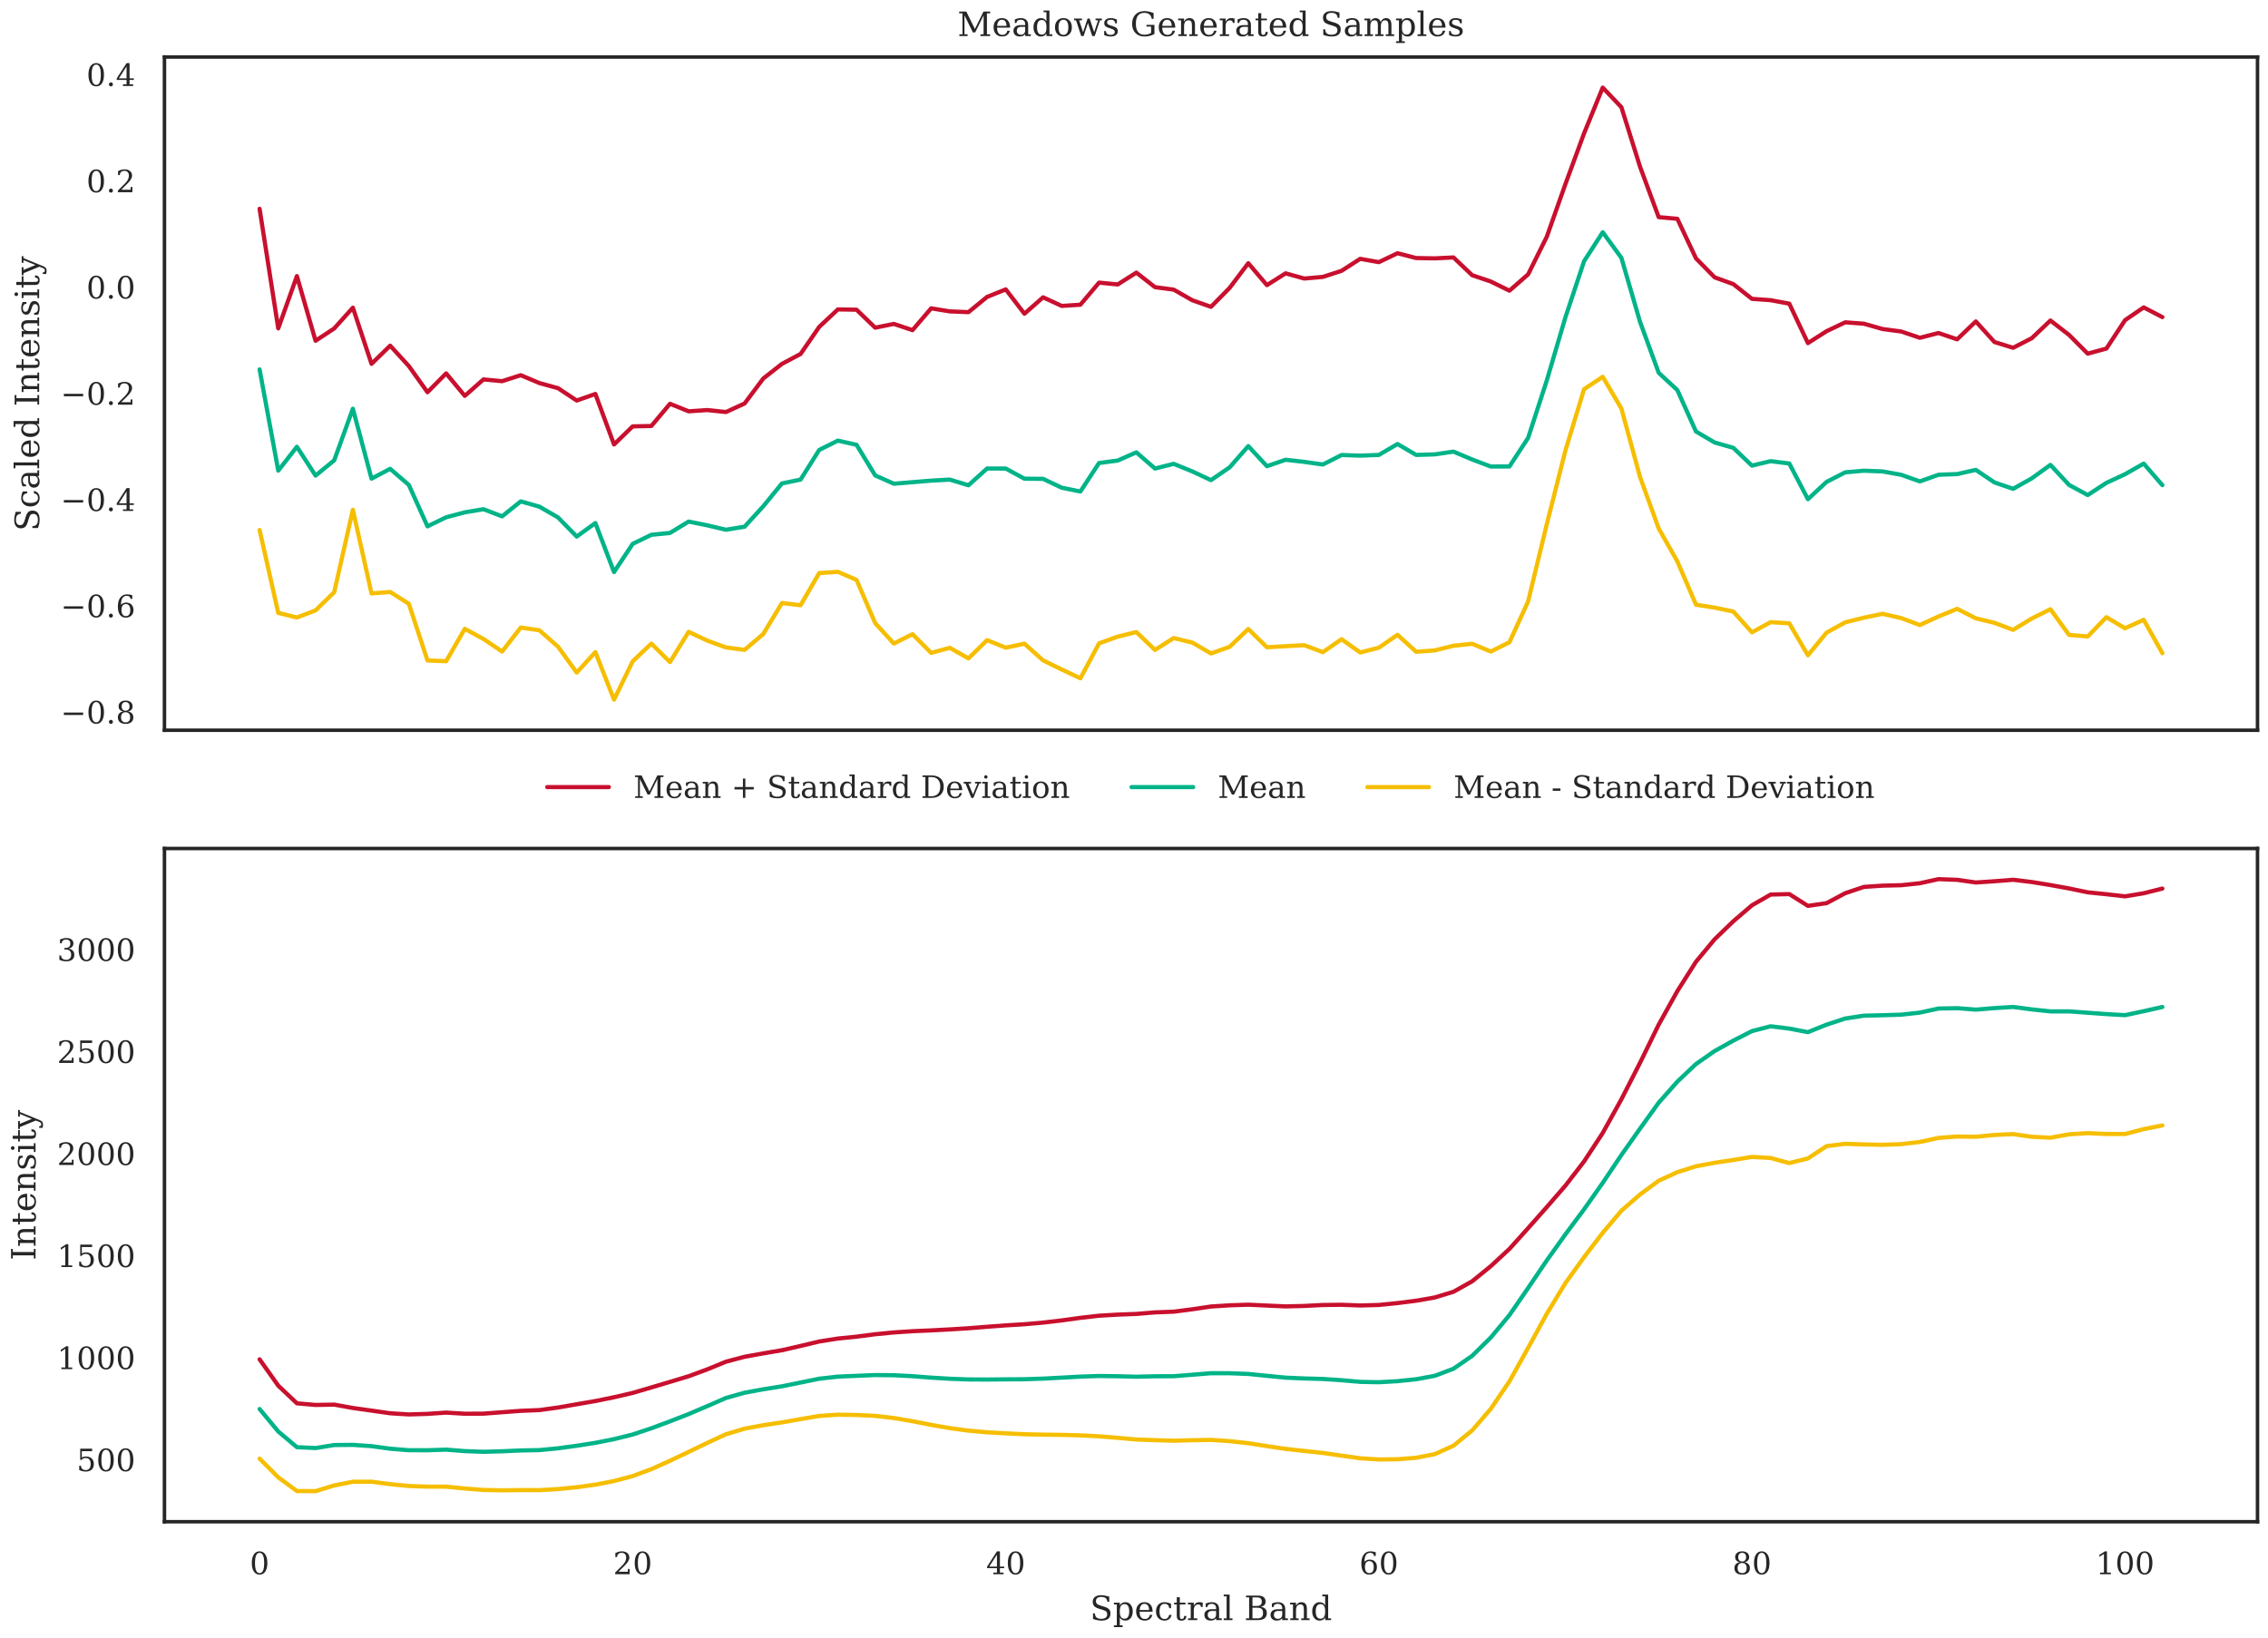 <?xml version="1.0" encoding="utf-8" standalone="no"?>
<!DOCTYPE svg PUBLIC "-//W3C//DTD SVG 1.1//EN"
  "http://www.w3.org/Graphics/SVG/1.1/DTD/svg11.dtd">
<!-- Created with matplotlib (https://matplotlib.org/) -->
<svg height="468pt" version="1.1" viewBox="0 0 648 468" width="648pt" xmlns="http://www.w3.org/2000/svg" xmlns:xlink="http://www.w3.org/1999/xlink">
 <defs>
  <style type="text/css">
*{stroke-linecap:butt;stroke-linejoin:round;}
  </style>
 </defs>
 <g id="figure_1">
  <g id="patch_1">
   <path d="M 0 468 
L 648 468 
L 648 0 
L 0 0 
z
" style="fill:#ffffff;"/>
  </g>
  <g id="axes_1">
   <g id="patch_2">
    <path d="M 46.987 208.692 
L 645 208.692 
L 645 16.295 
L 46.987 16.295 
z
" style="fill:#ffffff;"/>
   </g>
   <g id="matplotlib.axis_1"/>
   <g id="matplotlib.axis_2">
    <g id="ytick_1">
     <g id="text_1">
      <!-- −0.8 -->
      <defs>
       <path d="M 10.594 35.297 
L 73.188 35.297 
L 73.188 27.391 
L 10.594 27.391 
z
" id="DejaVuSerif-8722"/>
       <path d="M 31.781 3.422 
Q 39.266 3.422 42.969 11.625 
Q 46.688 19.828 46.688 36.375 
Q 46.688 52.984 42.969 61.188 
Q 39.266 69.391 31.781 69.391 
Q 24.312 69.391 20.594 61.188 
Q 16.891 52.984 16.891 36.375 
Q 16.891 19.828 20.594 11.625 
Q 24.312 3.422 31.781 3.422 
z
M 31.781 -1.422 
Q 19.922 -1.422 13.25 8.531 
Q 6.594 18.5 6.594 36.375 
Q 6.594 54.297 13.25 64.25 
Q 19.922 74.219 31.781 74.219 
Q 43.703 74.219 50.344 64.25 
Q 56.984 54.297 56.984 36.375 
Q 56.984 18.5 50.344 8.531 
Q 43.703 -1.422 31.781 -1.422 
z
" id="DejaVuSerif-48"/>
       <path d="M 9.422 5.078 
Q 9.422 7.812 11.281 9.719 
Q 13.141 11.625 15.922 11.625 
Q 18.609 11.625 20.5 9.719 
Q 22.406 7.812 22.406 5.078 
Q 22.406 2.391 20.5 0.484 
Q 18.609 -1.422 15.922 -1.422 
Q 13.141 -1.422 11.281 0.453 
Q 9.422 2.344 9.422 5.078 
z
" id="DejaVuSerif-46"/>
       <path d="M 46.578 19.922 
Q 46.578 27.734 42.688 32.047 
Q 38.812 36.375 31.781 36.375 
Q 24.75 36.375 20.875 32.047 
Q 17 27.734 17 19.922 
Q 17 12.062 20.875 7.734 
Q 24.75 3.422 31.781 3.422 
Q 38.812 3.422 42.688 7.734 
Q 46.578 12.062 46.578 19.922 
z
M 44.578 55.328 
Q 44.578 61.969 41.203 65.672 
Q 37.844 69.391 31.781 69.391 
Q 25.781 69.391 22.391 65.672 
Q 19 61.969 19 55.328 
Q 19 48.641 22.391 44.922 
Q 25.781 41.219 31.781 41.219 
Q 37.844 41.219 41.203 44.922 
Q 44.578 48.641 44.578 55.328 
z
M 39.312 38.812 
Q 47.609 37.703 52.25 32.688 
Q 56.891 27.688 56.891 19.922 
Q 56.891 9.672 50.391 4.125 
Q 43.891 -1.422 31.781 -1.422 
Q 19.734 -1.422 13.203 4.125 
Q 6.688 9.672 6.688 19.922 
Q 6.688 27.688 11.328 32.688 
Q 15.969 37.703 24.312 38.812 
Q 16.938 40.141 13 44.406 
Q 9.078 48.688 9.078 55.328 
Q 9.078 64.109 15.125 69.156 
Q 21.188 74.219 31.781 74.219 
Q 42.391 74.219 48.438 69.156 
Q 54.5 64.109 54.5 55.328 
Q 54.5 48.688 50.562 44.406 
Q 46.625 40.141 39.312 38.812 
z
" id="DejaVuSerif-56"/>
      </defs>
      <g style="fill:#262626;" transform="translate(17.318 206.746)scale(0.088 -0.088)">
       <use xlink:href="#DejaVuSerif-8722"/>
       <use x="83.789" xlink:href="#DejaVuSerif-48"/>
       <use x="147.412" xlink:href="#DejaVuSerif-46"/>
       <use x="179.199" xlink:href="#DejaVuSerif-56"/>
      </g>
     </g>
    </g>
    <g id="ytick_2">
     <g id="text_2">
      <!-- −0.6 -->
      <defs>
       <path d="M 32.719 3.422 
Q 39.594 3.422 43.297 8.469 
Q 47.016 13.531 47.016 23 
Q 47.016 32.469 43.297 37.516 
Q 39.594 42.578 32.719 42.578 
Q 25.734 42.578 22.062 37.688 
Q 18.406 32.812 18.406 23.578 
Q 18.406 13.875 22.109 8.641 
Q 25.828 3.422 32.719 3.422 
z
M 16.797 40.141 
Q 20.125 43.797 24.312 45.594 
Q 28.516 47.406 33.797 47.406 
Q 44.672 47.406 51 40.859 
Q 57.328 34.328 57.328 23 
Q 57.328 11.922 50.516 5.25 
Q 43.703 -1.422 32.328 -1.422 
Q 19.969 -1.422 13.328 7.781 
Q 6.688 17 6.688 34.078 
Q 6.688 53.219 14.547 63.719 
Q 22.406 74.219 36.719 74.219 
Q 40.578 74.219 44.828 73.484 
Q 49.078 72.75 53.516 71.297 
L 53.516 59.281 
L 48 59.281 
Q 47.406 64.203 44.234 66.797 
Q 41.062 69.391 35.688 69.391 
Q 26.219 69.391 21.578 62.203 
Q 16.938 55.031 16.797 40.141 
z
" id="DejaVuSerif-54"/>
      </defs>
      <g style="fill:#262626;" transform="translate(17.318 176.382)scale(0.088 -0.088)">
       <use xlink:href="#DejaVuSerif-8722"/>
       <use x="83.789" xlink:href="#DejaVuSerif-48"/>
       <use x="147.412" xlink:href="#DejaVuSerif-46"/>
       <use x="179.199" xlink:href="#DejaVuSerif-54"/>
      </g>
     </g>
    </g>
    <g id="ytick_3">
     <g id="text_3">
      <!-- −0.4 -->
      <defs>
       <path d="M 34.906 24.703 
L 34.906 63.484 
L 10.016 24.703 
z
M 56.391 0 
L 23.188 0 
L 23.188 5.172 
L 34.906 5.172 
L 34.906 19.484 
L 3.078 19.484 
L 3.078 24.812 
L 35.016 74.219 
L 44.672 74.219 
L 44.672 24.703 
L 58.594 24.703 
L 58.594 19.484 
L 44.672 19.484 
L 44.672 5.172 
L 56.391 5.172 
z
" id="DejaVuSerif-52"/>
      </defs>
      <g style="fill:#262626;" transform="translate(17.318 146.019)scale(0.088 -0.088)">
       <use xlink:href="#DejaVuSerif-8722"/>
       <use x="83.789" xlink:href="#DejaVuSerif-48"/>
       <use x="147.412" xlink:href="#DejaVuSerif-46"/>
       <use x="179.199" xlink:href="#DejaVuSerif-52"/>
      </g>
     </g>
    </g>
    <g id="ytick_4">
     <g id="text_4">
      <!-- −0.2 -->
      <defs>
       <path d="M 12.797 55.516 
L 7.328 55.516 
L 7.328 68.5 
Q 12.547 71.297 17.844 72.75 
Q 23.141 74.219 28.219 74.219 
Q 39.594 74.219 46.188 68.703 
Q 52.781 63.188 52.781 53.719 
Q 52.781 43.016 37.844 28.125 
Q 36.672 27 36.078 26.422 
L 17.672 8.016 
L 48.094 8.016 
L 48.094 17 
L 53.812 17 
L 53.812 0 
L 6.781 0 
L 6.781 5.328 
L 28.906 27.391 
Q 36.234 34.719 39.359 40.844 
Q 42.484 46.969 42.484 53.719 
Q 42.484 61.078 38.641 65.234 
Q 34.812 69.391 28.078 69.391 
Q 21.094 69.391 17.281 65.922 
Q 13.484 62.453 12.797 55.516 
z
" id="DejaVuSerif-50"/>
      </defs>
      <g style="fill:#262626;" transform="translate(17.318 115.655)scale(0.088 -0.088)">
       <use xlink:href="#DejaVuSerif-8722"/>
       <use x="83.789" xlink:href="#DejaVuSerif-48"/>
       <use x="147.412" xlink:href="#DejaVuSerif-46"/>
       <use x="179.199" xlink:href="#DejaVuSerif-50"/>
      </g>
     </g>
    </g>
    <g id="ytick_5">
     <g id="text_5">
      <!-- 0.0 -->
      <g style="fill:#262626;" transform="translate(24.692 85.292)scale(0.088 -0.088)">
       <use xlink:href="#DejaVuSerif-48"/>
       <use x="63.623" xlink:href="#DejaVuSerif-46"/>
       <use x="95.41" xlink:href="#DejaVuSerif-48"/>
      </g>
     </g>
    </g>
    <g id="ytick_6">
     <g id="text_6">
      <!-- 0.2 -->
      <g style="fill:#262626;" transform="translate(24.692 54.928)scale(0.088 -0.088)">
       <use xlink:href="#DejaVuSerif-48"/>
       <use x="63.623" xlink:href="#DejaVuSerif-46"/>
       <use x="95.41" xlink:href="#DejaVuSerif-50"/>
      </g>
     </g>
    </g>
    <g id="ytick_7">
     <g id="text_7">
      <!-- 0.4 -->
      <g style="fill:#262626;" transform="translate(24.692 24.565)scale(0.088 -0.088)">
       <use xlink:href="#DejaVuSerif-48"/>
       <use x="63.623" xlink:href="#DejaVuSerif-46"/>
       <use x="95.41" xlink:href="#DejaVuSerif-52"/>
      </g>
     </g>
    </g>
    <g id="text_8">
     <!-- Scaled Intensity -->
     <defs>
      <path d="M 9.281 3.516 
L 9.281 20.125 
L 14.891 20.062 
Q 15.141 11.766 19.703 7.781 
Q 24.266 3.812 33.594 3.812 
Q 42.281 3.812 46.844 7.25 
Q 51.422 10.688 51.422 17.281 
Q 51.422 22.562 48.656 25.391 
Q 45.906 28.219 37.016 30.906 
L 27.391 33.797 
Q 16.938 36.969 12.672 41.703 
Q 8.406 46.438 8.406 54.688 
Q 8.406 63.969 14.984 69.094 
Q 21.578 74.219 33.5 74.219 
Q 38.578 74.219 44.625 73.109 
Q 50.688 72.016 57.516 69.922 
L 57.516 54.391 
L 52 54.391 
Q 51.172 62.109 46.844 65.547 
Q 42.531 69 33.688 69 
Q 25.984 69 21.953 65.844 
Q 17.922 62.703 17.922 56.688 
Q 17.922 51.469 20.938 48.484 
Q 23.969 45.516 33.797 42.578 
L 42.828 39.891 
Q 52.734 36.922 56.953 32.297 
Q 61.188 27.688 61.188 19.922 
Q 61.188 9.328 54.391 3.953 
Q 47.609 -1.422 34.188 -1.422 
Q 28.172 -1.422 21.938 -0.188 
Q 15.719 1.031 9.281 3.516 
z
" id="DejaVuSerif-83"/>
      <path d="M 51.422 15.578 
Q 49.516 7.281 44.094 2.922 
Q 38.672 -1.422 30.078 -1.422 
Q 18.75 -1.422 11.859 6.078 
Q 4.984 13.578 4.984 25.984 
Q 4.984 38.422 11.859 45.875 
Q 18.75 53.328 30.078 53.328 
Q 35.016 53.328 39.891 52.172 
Q 44.781 51.031 49.703 48.688 
L 49.703 35.406 
L 44.484 35.406 
Q 43.453 42.234 40.016 45.359 
Q 36.578 48.484 30.172 48.484 
Q 22.906 48.484 19.188 42.844 
Q 15.484 37.203 15.484 25.984 
Q 15.484 14.75 19.172 9.078 
Q 22.859 3.422 30.172 3.422 
Q 35.984 3.422 39.453 6.438 
Q 42.922 9.469 44.188 15.578 
z
" id="DejaVuSerif-99"/>
      <path d="M 39.797 16.312 
L 39.797 27.297 
L 28.219 27.297 
Q 21.531 27.297 18.25 24.406 
Q 14.984 21.531 14.984 15.578 
Q 14.984 10.156 18.297 6.984 
Q 21.625 3.812 27.297 3.812 
Q 32.906 3.812 36.344 7.281 
Q 39.797 10.75 39.797 16.312 
z
M 48.781 32.422 
L 48.781 5.172 
L 56.781 5.172 
L 56.781 0 
L 39.797 0 
L 39.797 5.609 
Q 36.812 2 32.906 0.281 
Q 29 -1.422 23.781 -1.422 
Q 15.141 -1.422 10.062 3.172 
Q 4.984 7.766 4.984 15.578 
Q 4.984 23.641 10.797 28.078 
Q 16.609 32.516 27.203 32.516 
L 39.797 32.516 
L 39.797 36.078 
Q 39.797 42 36.203 45.234 
Q 32.625 48.484 26.125 48.484 
Q 20.75 48.484 17.578 46.047 
Q 14.406 43.609 13.625 38.812 
L 8.984 38.812 
L 8.984 49.312 
Q 13.672 51.312 18.094 52.312 
Q 22.516 53.328 26.703 53.328 
Q 37.5 53.328 43.141 47.969 
Q 48.781 42.625 48.781 32.422 
z
" id="DejaVuSerif-97"/>
      <path d="M 20.516 5.172 
L 29 5.172 
L 29 0 
L 2.875 0 
L 2.875 5.172 
L 11.531 5.172 
L 11.531 70.797 
L 2.875 70.797 
L 2.875 75.984 
L 20.516 75.984 
z
" id="DejaVuSerif-108"/>
      <path d="M 54.203 25 
L 15.484 25 
L 15.484 24.609 
Q 15.484 14.109 19.438 8.766 
Q 23.391 3.422 31.109 3.422 
Q 37.016 3.422 40.797 6.516 
Q 44.578 9.625 46.094 15.719 
L 53.328 15.719 
Q 51.172 7.172 45.375 2.875 
Q 39.594 -1.422 30.172 -1.422 
Q 18.797 -1.422 11.891 6.078 
Q 4.984 13.578 4.984 25.984 
Q 4.984 38.281 11.766 45.797 
Q 18.562 53.328 29.594 53.328 
Q 41.359 53.328 47.656 46.062 
Q 53.953 38.812 54.203 25 
z
M 43.609 30.172 
Q 43.312 39.266 39.766 43.875 
Q 36.234 48.484 29.594 48.484 
Q 23.391 48.484 19.828 43.844 
Q 16.266 39.203 15.484 30.172 
z
" id="DejaVuSerif-101"/>
      <path d="M 52.484 5.172 
L 61.078 5.172 
L 61.078 0 
L 43.5 0 
L 43.5 8.109 
Q 40.875 3.219 36.797 0.891 
Q 32.719 -1.422 26.703 -1.422 
Q 17.141 -1.422 11.062 6.172 
Q 4.984 13.766 4.984 25.984 
Q 4.984 38.188 11.031 45.75 
Q 17.094 53.328 26.703 53.328 
Q 32.719 53.328 36.797 51 
Q 40.875 48.688 43.5 43.797 
L 43.5 70.797 
L 35.016 70.797 
L 35.016 75.984 
L 52.484 75.984 
z
M 43.5 23.391 
L 43.5 28.516 
Q 43.5 37.844 39.906 42.766 
Q 36.328 47.703 29.5 47.703 
Q 22.562 47.703 19.016 42.234 
Q 15.484 36.766 15.484 25.984 
Q 15.484 15.234 19.016 9.719 
Q 22.562 4.203 29.5 4.203 
Q 36.328 4.203 39.906 9.109 
Q 43.5 14.016 43.5 23.391 
z
" id="DejaVuSerif-100"/>
      <path id="DejaVuSerif-32"/>
      <path d="M 24.703 5.172 
L 33.984 5.172 
L 33.984 0 
L 5.516 0 
L 5.516 5.172 
L 14.797 5.172 
L 14.797 67.672 
L 5.516 67.672 
L 5.516 72.906 
L 33.984 72.906 
L 33.984 67.672 
L 24.703 67.672 
z
" id="DejaVuSerif-73"/>
      <path d="M 4.109 0 
L 4.109 5.172 
L 12.203 5.172 
L 12.203 46.688 
L 3.609 46.688 
L 3.609 51.906 
L 21.188 51.906 
L 21.188 42.672 
Q 23.688 47.953 27.656 50.641 
Q 31.641 53.328 36.922 53.328 
Q 45.516 53.328 49.562 48.391 
Q 53.609 43.453 53.609 33.016 
L 53.609 5.172 
L 61.625 5.172 
L 61.625 0 
L 36.812 0 
L 36.812 5.172 
L 44.578 5.172 
L 44.578 30.172 
Q 44.578 39.703 42.234 43.234 
Q 39.891 46.781 33.984 46.781 
Q 27.734 46.781 24.453 42.203 
Q 21.188 37.641 21.188 28.906 
L 21.188 5.172 
L 29 5.172 
L 29 0 
z
" id="DejaVuSerif-110"/>
      <path d="M 10.797 46.688 
L 2.875 46.688 
L 2.875 51.906 
L 10.797 51.906 
L 10.797 68.016 
L 19.828 68.016 
L 19.828 51.906 
L 36.719 51.906 
L 36.719 46.688 
L 19.828 46.688 
L 19.828 13.719 
Q 19.828 7.125 21.094 5.266 
Q 22.359 3.422 25.781 3.422 
Q 29.297 3.422 30.906 5.484 
Q 32.516 7.562 32.625 12.203 
L 39.406 12.203 
Q 39.016 5.125 35.547 1.844 
Q 32.078 -1.422 25 -1.422 
Q 17.234 -1.422 14.016 2.016 
Q 10.797 5.469 10.797 13.719 
z
" id="DejaVuSerif-116"/>
      <path d="M 5.609 2.875 
L 5.609 14.984 
L 10.797 14.984 
Q 10.984 9.188 14.422 6.297 
Q 17.875 3.422 24.609 3.422 
Q 30.672 3.422 33.844 5.688 
Q 37.016 7.953 37.016 12.312 
Q 37.016 15.719 34.688 17.812 
Q 32.375 19.922 24.906 22.312 
L 18.406 24.516 
Q 11.719 26.656 8.719 29.875 
Q 5.719 33.109 5.719 38.094 
Q 5.719 45.219 10.938 49.266 
Q 16.156 53.328 25.391 53.328 
Q 29.5 53.328 34.031 52.25 
Q 38.578 51.172 43.406 49.125 
L 43.406 37.797 
L 38.234 37.797 
Q 38.031 42.828 34.703 45.656 
Q 31.391 48.484 25.688 48.484 
Q 20.016 48.484 17.109 46.484 
Q 14.203 44.484 14.203 40.484 
Q 14.203 37.203 16.406 35.219 
Q 18.609 33.25 25.203 31.203 
L 32.328 29 
Q 39.703 26.703 42.938 23.266 
Q 46.188 19.828 46.188 14.406 
Q 46.188 7.031 40.547 2.797 
Q 34.906 -1.422 25 -1.422 
Q 19.969 -1.422 15.188 -0.344 
Q 10.406 0.734 5.609 2.875 
z
" id="DejaVuSerif-115"/>
      <path d="M 9.719 68.016 
Q 9.719 70.266 11.344 71.922 
Q 12.984 73.578 15.281 73.578 
Q 17.531 73.578 19.156 71.922 
Q 20.797 70.266 20.797 68.016 
Q 20.797 65.719 19.188 64.109 
Q 17.578 62.5 15.281 62.5 
Q 12.984 62.5 11.344 64.109 
Q 9.719 65.719 9.719 68.016 
z
M 21.188 5.172 
L 29.688 5.172 
L 29.688 0 
L 3.609 0 
L 3.609 5.172 
L 12.203 5.172 
L 12.203 46.688 
L 3.609 46.688 
L 3.609 51.906 
L 21.188 51.906 
z
" id="DejaVuSerif-105"/>
      <path d="M 21.578 -9.516 
L 25 -0.875 
L 5.609 46.688 
L -0.297 46.688 
L -0.297 51.906 
L 23.578 51.906 
L 23.578 46.688 
L 15.281 46.688 
L 29.891 10.984 
L 44.484 46.688 
L 36.719 46.688 
L 36.719 51.906 
L 56.203 51.906 
L 56.203 46.688 
L 50.391 46.688 
L 26.609 -11.719 
Q 24.172 -17.781 21.188 -20 
Q 18.219 -22.219 12.797 -22.219 
Q 10.5 -22.219 8.078 -21.828 
Q 5.672 -21.438 3.219 -20.703 
L 3.219 -10.797 
L 7.812 -10.797 
Q 8.109 -14.109 9.5 -15.547 
Q 10.891 -17 13.812 -17 
Q 16.5 -17 18.141 -15.5 
Q 19.781 -14.016 21.578 -9.516 
z
" id="DejaVuSerif-121"/>
     </defs>
     <g style="fill:#262626;" transform="translate(11.185 151.794)rotate(-90)scale(0.096 -0.096)">
      <use xlink:href="#DejaVuSerif-83"/>
      <use x="68.506" xlink:href="#DejaVuSerif-99"/>
      <use x="124.512" xlink:href="#DejaVuSerif-97"/>
      <use x="184.131" xlink:href="#DejaVuSerif-108"/>
      <use x="216.113" xlink:href="#DejaVuSerif-101"/>
      <use x="275.293" xlink:href="#DejaVuSerif-100"/>
      <use x="339.307" xlink:href="#DejaVuSerif-32"/>
      <use x="371.094" xlink:href="#DejaVuSerif-73"/>
      <use x="410.596" xlink:href="#DejaVuSerif-110"/>
      <use x="475" xlink:href="#DejaVuSerif-116"/>
      <use x="515.186" xlink:href="#DejaVuSerif-101"/>
      <use x="574.365" xlink:href="#DejaVuSerif-110"/>
      <use x="638.77" xlink:href="#DejaVuSerif-115"/>
      <use x="690.088" xlink:href="#DejaVuSerif-105"/>
      <use x="722.07" xlink:href="#DejaVuSerif-116"/>
      <use x="762.256" xlink:href="#DejaVuSerif-121"/>
     </g>
    </g>
   </g>
   <g id="line2d_1">
    <path clip-path="url(#p6f3f104c24)" d="M 74.17 59.675 
L 79.5 93.844 
L 84.829 78.904 
L 90.159 97.385 
L 95.489 93.866 
L 100.819 87.932 
L 106.149 103.979 
L 111.479 98.79 
L 116.809 104.616 
L 122.139 112.09 
L 127.468 106.713 
L 132.798 113.131 
L 138.128 108.439 
L 143.458 108.933 
L 148.788 107.224 
L 154.118 109.469 
L 159.448 110.944 
L 164.778 114.465 
L 170.107 112.588 
L 175.437 127.023 
L 180.767 121.851 
L 186.097 121.744 
L 191.427 115.398 
L 196.757 117.549 
L 202.087 117.191 
L 207.417 117.755 
L 212.747 115.308 
L 218.076 108.177 
L 223.406 103.993 
L 228.736 101.156 
L 234.066 93.415 
L 239.396 88.424 
L 244.726 88.512 
L 250.056 93.644 
L 255.386 92.566 
L 260.715 94.351 
L 266.045 88.12 
L 271.375 88.989 
L 276.705 89.209 
L 282.035 84.845 
L 287.365 82.704 
L 292.695 89.659 
L 298.025 84.971 
L 303.354 87.431 
L 308.684 87.081 
L 314.014 80.771 
L 319.344 81.292 
L 324.674 77.912 
L 330.004 82.067 
L 335.334 82.77 
L 340.664 85.809 
L 345.993 87.685 
L 351.323 82.274 
L 356.653 75.223 
L 361.983 81.486 
L 367.313 78.114 
L 372.643 79.6 
L 377.973 79.131 
L 383.303 77.394 
L 388.633 73.969 
L 393.962 74.918 
L 399.292 72.37 
L 404.622 73.744 
L 409.952 73.836 
L 415.282 73.574 
L 420.612 78.644 
L 425.942 80.454 
L 431.272 83.071 
L 436.601 78.412 
L 441.931 67.679 
L 447.261 52.604 
L 452.591 38.105 
L 457.921 25.04 
L 463.251 30.632 
L 468.581 47.645 
L 473.911 62.053 
L 479.24 62.531 
L 484.57 73.845 
L 489.9 79.265 
L 495.23 81.189 
L 500.56 85.406 
L 505.89 85.789 
L 511.22 86.783 
L 516.55 98.054 
L 521.88 94.651 
L 527.209 92.114 
L 532.539 92.512 
L 537.869 94.031 
L 543.199 94.737 
L 548.529 96.537 
L 553.859 95.17 
L 559.189 96.973 
L 564.519 91.86 
L 569.848 97.746 
L 575.178 99.395 
L 580.508 96.655 
L 585.838 91.598 
L 591.168 95.723 
L 596.498 101.071 
L 601.828 99.616 
L 607.158 91.5 
L 612.487 87.852 
L 617.817 90.622 
" style="fill:none;stroke:#c8102e;stroke-linecap:round;stroke-width:1.2;"/>
   </g>
   <g id="line2d_2">
    <path clip-path="url(#p6f3f104c24)" d="M 74.17 105.572 
L 79.5 134.499 
L 84.829 127.688 
L 90.159 135.913 
L 95.489 131.556 
L 100.819 116.811 
L 106.149 136.788 
L 111.479 133.983 
L 116.809 138.58 
L 122.139 150.42 
L 127.468 147.837 
L 132.798 146.42 
L 138.128 145.522 
L 143.458 147.562 
L 148.788 143.285 
L 154.118 144.797 
L 159.448 147.886 
L 164.778 153.335 
L 170.107 149.481 
L 175.437 163.485 
L 180.767 155.428 
L 186.097 152.84 
L 191.427 152.304 
L 196.757 149.054 
L 202.087 150.136 
L 207.417 151.391 
L 212.747 150.514 
L 218.076 144.681 
L 223.406 138.164 
L 228.736 137.06 
L 234.066 128.591 
L 239.396 125.925 
L 244.726 127.119 
L 250.056 135.864 
L 255.386 138.239 
L 260.715 137.799 
L 266.045 137.354 
L 271.375 137.062 
L 276.705 138.681 
L 282.035 133.888 
L 287.365 133.904 
L 292.695 136.806 
L 298.025 136.848 
L 303.354 139.38 
L 308.684 140.466 
L 314.014 132.32 
L 319.344 131.616 
L 324.674 129.273 
L 330.004 133.902 
L 335.334 132.56 
L 340.664 134.721 
L 345.993 137.215 
L 351.323 133.563 
L 356.653 127.495 
L 361.983 133.231 
L 367.313 131.395 
L 372.643 131.993 
L 377.973 132.753 
L 383.303 130.033 
L 388.633 130.218 
L 393.962 130.012 
L 399.292 126.894 
L 404.622 130.01 
L 409.952 129.854 
L 415.282 129.06 
L 420.612 131.316 
L 425.942 133.327 
L 431.272 133.304 
L 436.601 125.15 
L 441.931 108.76 
L 447.261 90.684 
L 452.591 74.663 
L 457.921 66.365 
L 463.251 73.682 
L 468.581 91.976 
L 473.911 106.536 
L 479.24 111.479 
L 484.57 123.326 
L 489.9 126.458 
L 495.23 127.979 
L 500.56 133.061 
L 505.89 131.796 
L 511.22 132.46 
L 516.55 142.663 
L 521.88 137.721 
L 527.209 134.986 
L 532.539 134.52 
L 537.869 134.723 
L 543.199 135.688 
L 548.529 137.581 
L 553.859 135.677 
L 559.189 135.484 
L 564.519 134.283 
L 569.848 137.872 
L 575.178 139.699 
L 580.508 136.71 
L 585.838 132.854 
L 591.168 138.59 
L 596.498 141.477 
L 601.828 137.996 
L 607.158 135.523 
L 612.487 132.49 
L 617.817 138.646 
" style="fill:none;stroke:#00b388;stroke-linecap:round;stroke-width:1.2;"/>
   </g>
   <g id="line2d_3">
    <path clip-path="url(#p6f3f104c24)" d="M 74.17 151.469 
L 79.5 175.154 
L 84.829 176.471 
L 90.159 174.442 
L 95.489 169.245 
L 100.819 145.69 
L 106.149 169.596 
L 111.479 169.177 
L 116.809 172.544 
L 122.139 188.751 
L 127.468 188.961 
L 132.798 179.709 
L 138.128 182.606 
L 143.458 186.191 
L 148.788 179.346 
L 154.118 180.124 
L 159.448 184.828 
L 164.778 192.205 
L 170.107 186.375 
L 175.437 199.946 
L 180.767 189.006 
L 186.097 183.935 
L 191.427 189.21 
L 196.757 180.558 
L 202.087 183.081 
L 207.417 185.027 
L 212.747 185.721 
L 218.076 181.186 
L 223.406 172.335 
L 228.736 172.964 
L 234.066 163.767 
L 239.396 163.426 
L 244.726 165.726 
L 250.056 178.084 
L 255.386 183.912 
L 260.715 181.247 
L 266.045 186.589 
L 271.375 185.136 
L 276.705 188.154 
L 282.035 182.931 
L 287.365 185.104 
L 292.695 183.953 
L 298.025 188.725 
L 303.354 191.329 
L 308.684 193.851 
L 314.014 183.87 
L 319.344 181.939 
L 324.674 180.634 
L 330.004 185.736 
L 335.334 182.35 
L 340.664 183.634 
L 345.993 186.745 
L 351.323 184.852 
L 356.653 179.767 
L 361.983 184.977 
L 367.313 184.677 
L 372.643 184.386 
L 377.973 186.375 
L 383.303 182.671 
L 388.633 186.467 
L 393.962 185.107 
L 399.292 181.419 
L 404.622 186.275 
L 409.952 185.872 
L 415.282 184.546 
L 420.612 183.987 
L 425.942 186.2 
L 431.272 183.537 
L 436.601 171.888 
L 441.931 149.842 
L 447.261 128.763 
L 452.591 111.221 
L 457.921 107.69 
L 463.251 116.732 
L 468.581 136.307 
L 473.911 151.02 
L 479.24 160.426 
L 484.57 172.808 
L 489.9 173.651 
L 495.23 174.77 
L 500.56 180.715 
L 505.89 177.804 
L 511.22 178.136 
L 516.55 187.272 
L 521.88 180.791 
L 527.209 177.858 
L 532.539 176.529 
L 537.869 175.415 
L 543.199 176.64 
L 548.529 178.624 
L 553.859 176.184 
L 559.189 173.995 
L 564.519 176.706 
L 569.848 177.998 
L 575.178 180.003 
L 580.508 176.764 
L 585.838 174.111 
L 591.168 181.457 
L 596.498 181.883 
L 601.828 176.377 
L 607.158 179.547 
L 612.487 177.129 
L 617.817 186.671 
" style="fill:none;stroke:#f6be00;stroke-linecap:round;stroke-width:1.2;"/>
   </g>
   <g id="line2d_4"/>
   <g id="line2d_5"/>
   <g id="line2d_6"/>
   <g id="patch_3">
    <path d="M 46.987 208.692 
L 46.987 16.295 
" style="fill:none;stroke:#262626;stroke-linecap:square;stroke-linejoin:miter;"/>
   </g>
   <g id="patch_4">
    <path d="M 645 208.692 
L 645 16.295 
" style="fill:none;stroke:#262626;stroke-linecap:square;stroke-linejoin:miter;"/>
   </g>
   <g id="patch_5">
    <path d="M 46.987 208.692 
L 645 208.692 
" style="fill:none;stroke:#262626;stroke-linecap:square;stroke-linejoin:miter;"/>
   </g>
   <g id="patch_6">
    <path d="M 46.987 16.295 
L 645 16.295 
" style="fill:none;stroke:#262626;stroke-linecap:square;stroke-linejoin:miter;"/>
   </g>
   <g id="text_9">
    <!-- Meadows Generated Samples -->
    <defs>
     <path d="M 5.516 0 
L 5.516 5.172 
L 14.797 5.172 
L 14.797 67.672 
L 4.984 67.672 
L 4.984 72.906 
L 26.219 72.906 
L 51.812 21 
L 77.391 72.906 
L 97.312 72.906 
L 97.312 67.672 
L 87.594 67.672 
L 87.594 5.172 
L 96.922 5.172 
L 96.922 0 
L 68.406 0 
L 68.406 5.172 
L 77.688 5.172 
L 77.688 61.531 
L 52.688 10.688 
L 45.797 10.688 
L 20.797 61.531 
L 20.797 5.172 
L 30.078 5.172 
L 30.078 0 
z
" id="DejaVuSerif-77"/>
     <path d="M 30.078 3.422 
Q 37.312 3.422 40.984 9.125 
Q 44.672 14.844 44.672 25.984 
Q 44.672 37.109 40.984 42.797 
Q 37.312 48.484 30.078 48.484 
Q 22.859 48.484 19.172 42.797 
Q 15.484 37.109 15.484 25.984 
Q 15.484 14.844 19.188 9.125 
Q 22.906 3.422 30.078 3.422 
z
M 30.078 -1.422 
Q 18.75 -1.422 11.859 6.078 
Q 4.984 13.578 4.984 25.984 
Q 4.984 38.375 11.844 45.844 
Q 18.703 53.328 30.078 53.328 
Q 41.453 53.328 48.312 45.844 
Q 55.172 38.375 55.172 25.984 
Q 55.172 13.578 48.312 6.078 
Q 41.453 -1.422 30.078 -1.422 
z
" id="DejaVuSerif-111"/>
     <path d="M 48 51.906 
L 61.281 11.375 
L 73 46.688 
L 65.484 46.688 
L 65.484 51.906 
L 84.281 51.906 
L 84.281 46.688 
L 78.516 46.688 
L 63.094 0 
L 55.609 0 
L 42.828 38.812 
L 29.984 0 
L 22.797 0 
L 7.422 46.688 
L 1.609 46.688 
L 1.609 51.906 
L 25.094 51.906 
L 25.094 46.688 
L 16.703 46.688 
L 28.328 11.375 
L 41.703 51.906 
z
" id="DejaVuSerif-119"/>
     <path d="M 64.016 51.125 
Q 62.312 60.25 56.891 64.625 
Q 51.469 69 41.797 69 
Q 29.203 69 23 60.891 
Q 16.797 52.781 16.797 36.375 
Q 16.797 20.312 23.188 12.062 
Q 29.594 3.812 42 3.812 
Q 47.516 3.812 52.531 5.172 
Q 57.562 6.547 62.109 9.281 
L 62.109 28.078 
L 48.391 28.078 
L 48.391 33.297 
L 72.016 33.297 
L 72.016 6.109 
Q 65.531 2.344 58.031 0.453 
Q 50.531 -1.422 42 -1.422 
Q 25.484 -1.422 15.547 8.906 
Q 5.609 19.234 5.609 36.375 
Q 5.609 53.656 15.562 63.938 
Q 25.531 74.219 42.391 74.219 
Q 48.641 74.219 55.297 72.781 
Q 61.969 71.344 69.484 68.406 
L 69.484 51.125 
z
" id="DejaVuSerif-71"/>
     <path d="M 47.797 52 
L 47.797 39.016 
L 42.625 39.016 
Q 42.391 42.875 40.484 44.781 
Q 38.578 46.688 34.906 46.688 
Q 28.266 46.688 24.719 42.094 
Q 21.188 37.5 21.188 28.906 
L 21.188 5.172 
L 31.594 5.172 
L 31.594 0 
L 4.109 0 
L 4.109 5.172 
L 12.203 5.172 
L 12.203 46.781 
L 3.609 46.781 
L 3.609 51.906 
L 21.188 51.906 
L 21.188 42.672 
Q 23.828 48.094 27.969 50.703 
Q 32.125 53.328 38.094 53.328 
Q 40.281 53.328 42.703 52.984 
Q 45.125 52.641 47.797 52 
z
" id="DejaVuSerif-114"/>
     <path d="M 51.812 41.797 
Q 54.391 47.516 58.422 50.422 
Q 62.453 53.328 67.828 53.328 
Q 75.984 53.328 79.984 48.266 
Q 83.984 43.219 83.984 33.016 
L 83.984 5.172 
L 92.094 5.172 
L 92.094 0 
L 67.188 0 
L 67.188 5.172 
L 75 5.172 
L 75 31.984 
Q 75 39.938 72.656 43.312 
Q 70.312 46.688 64.891 46.688 
Q 58.891 46.688 55.734 42.141 
Q 52.594 37.594 52.594 28.906 
L 52.594 5.172 
L 60.406 5.172 
L 60.406 0 
L 35.797 0 
L 35.797 5.172 
L 43.609 5.172 
L 43.609 32.328 
Q 43.609 40.094 41.266 43.391 
Q 38.922 46.688 33.5 46.688 
Q 27.484 46.688 24.328 42.141 
Q 21.188 37.594 21.188 28.906 
L 21.188 5.172 
L 29 5.172 
L 29 0 
L 4.109 0 
L 4.109 5.172 
L 12.203 5.172 
L 12.203 46.781 
L 3.609 46.781 
L 3.609 51.906 
L 21.188 51.906 
L 21.188 42.672 
Q 23.688 47.859 27.531 50.594 
Q 31.391 53.328 36.281 53.328 
Q 42.328 53.328 46.375 50.312 
Q 50.438 47.312 51.812 41.797 
z
" id="DejaVuSerif-109"/>
     <path d="M 20.516 28.516 
L 20.516 23.391 
Q 20.516 14.016 24.094 9.109 
Q 27.688 4.203 34.516 4.203 
Q 41.406 4.203 44.938 9.719 
Q 48.484 15.234 48.484 25.984 
Q 48.484 36.766 44.938 42.234 
Q 41.406 47.703 34.516 47.703 
Q 27.688 47.703 24.094 42.766 
Q 20.516 37.844 20.516 28.516 
z
M 11.531 46.688 
L 2.875 46.688 
L 2.875 51.906 
L 20.516 51.906 
L 20.516 43.797 
Q 23.141 48.688 27.219 51 
Q 31.297 53.328 37.312 53.328 
Q 46.875 53.328 52.922 45.75 
Q 58.984 38.188 58.984 25.984 
Q 58.984 13.766 52.922 6.172 
Q 46.875 -1.422 37.312 -1.422 
Q 31.297 -1.422 27.219 0.891 
Q 23.141 3.219 20.516 8.109 
L 20.516 -15.578 
L 29 -15.578 
L 29 -20.797 
L 2.875 -20.797 
L 2.875 -15.578 
L 11.531 -15.578 
z
" id="DejaVuSerif-112"/>
    </defs>
    <g style="fill:#262626;" transform="translate(273.57 10.295)scale(0.096 -0.096)">
     <use xlink:href="#DejaVuSerif-77"/>
     <use x="102.393" xlink:href="#DejaVuSerif-101"/>
     <use x="161.572" xlink:href="#DejaVuSerif-97"/>
     <use x="221.191" xlink:href="#DejaVuSerif-100"/>
     <use x="285.205" xlink:href="#DejaVuSerif-111"/>
     <use x="345.41" xlink:href="#DejaVuSerif-119"/>
     <use x="431.006" xlink:href="#DejaVuSerif-115"/>
     <use x="482.324" xlink:href="#DejaVuSerif-32"/>
     <use x="514.111" xlink:href="#DejaVuSerif-71"/>
     <use x="593.994" xlink:href="#DejaVuSerif-101"/>
     <use x="653.174" xlink:href="#DejaVuSerif-110"/>
     <use x="717.578" xlink:href="#DejaVuSerif-101"/>
     <use x="776.758" xlink:href="#DejaVuSerif-114"/>
     <use x="824.561" xlink:href="#DejaVuSerif-97"/>
     <use x="884.18" xlink:href="#DejaVuSerif-116"/>
     <use x="924.365" xlink:href="#DejaVuSerif-101"/>
     <use x="983.545" xlink:href="#DejaVuSerif-100"/>
     <use x="1047.559" xlink:href="#DejaVuSerif-32"/>
     <use x="1079.346" xlink:href="#DejaVuSerif-83"/>
     <use x="1147.852" xlink:href="#DejaVuSerif-97"/>
     <use x="1207.471" xlink:href="#DejaVuSerif-109"/>
     <use x="1302.295" xlink:href="#DejaVuSerif-112"/>
     <use x="1366.309" xlink:href="#DejaVuSerif-108"/>
     <use x="1398.291" xlink:href="#DejaVuSerif-101"/>
     <use x="1457.471" xlink:href="#DejaVuSerif-115"/>
    </g>
   </g>
  </g>
  <g id="axes_2">
   <g id="legend_1">
    <g id="line2d_7">
     <path d="M 156.356 224.942 
L 173.956 224.942 
" style="fill:none;stroke:#c8102e;stroke-linecap:round;stroke-width:1.2;"/>
    </g>
    <g id="line2d_8"/>
    <g id="text_10">
     <!-- Mean + Standard Deviation -->
     <defs>
      <path d="M 45.797 62.703 
L 45.797 35.297 
L 73.188 35.297 
L 73.188 27.391 
L 45.797 27.391 
L 45.797 0 
L 37.984 0 
L 37.984 27.391 
L 10.594 27.391 
L 10.594 35.297 
L 37.984 35.297 
L 37.984 62.703 
z
" id="DejaVuSerif-43"/>
      <path d="M 24.703 5.172 
L 33.797 5.172 
Q 48 5.172 55.594 13.281 
Q 63.188 21.391 63.188 36.531 
Q 63.188 51.656 55.609 59.656 
Q 48.047 67.672 33.797 67.672 
L 24.703 67.672 
z
M 5.516 0 
L 5.516 5.172 
L 14.797 5.172 
L 14.797 67.672 
L 5.516 67.672 
L 5.516 72.906 
L 34.516 72.906 
Q 53.375 72.906 63.891 63.281 
Q 74.422 53.656 74.422 36.531 
Q 74.422 19.344 63.875 9.672 
Q 53.328 0 34.516 0 
z
" id="DejaVuSerif-68"/>
      <path d="M 24.703 0 
L 5.609 46.688 
L -0.297 46.688 
L -0.297 51.906 
L 23.578 51.906 
L 23.578 46.688 
L 15.281 46.688 
L 29.891 10.984 
L 44.484 46.688 
L 36.719 46.688 
L 36.719 51.906 
L 56.203 51.906 
L 56.203 46.688 
L 50.391 46.688 
L 31.297 0 
z
" id="DejaVuSerif-118"/>
     </defs>
     <g style="fill:#262626;" transform="translate(180.996 228.022)scale(0.088 -0.088)">
      <use xlink:href="#DejaVuSerif-77"/>
      <use x="102.393" xlink:href="#DejaVuSerif-101"/>
      <use x="161.572" xlink:href="#DejaVuSerif-97"/>
      <use x="221.191" xlink:href="#DejaVuSerif-110"/>
      <use x="285.596" xlink:href="#DejaVuSerif-32"/>
      <use x="317.383" xlink:href="#DejaVuSerif-43"/>
      <use x="401.172" xlink:href="#DejaVuSerif-32"/>
      <use x="432.959" xlink:href="#DejaVuSerif-83"/>
      <use x="501.465" xlink:href="#DejaVuSerif-116"/>
      <use x="541.65" xlink:href="#DejaVuSerif-97"/>
      <use x="601.27" xlink:href="#DejaVuSerif-110"/>
      <use x="665.674" xlink:href="#DejaVuSerif-100"/>
      <use x="729.688" xlink:href="#DejaVuSerif-97"/>
      <use x="789.307" xlink:href="#DejaVuSerif-114"/>
      <use x="837.109" xlink:href="#DejaVuSerif-100"/>
      <use x="901.123" xlink:href="#DejaVuSerif-32"/>
      <use x="932.91" xlink:href="#DejaVuSerif-68"/>
      <use x="1013.086" xlink:href="#DejaVuSerif-101"/>
      <use x="1072.266" xlink:href="#DejaVuSerif-118"/>
      <use x="1128.76" xlink:href="#DejaVuSerif-105"/>
      <use x="1160.742" xlink:href="#DejaVuSerif-97"/>
      <use x="1220.361" xlink:href="#DejaVuSerif-116"/>
      <use x="1260.547" xlink:href="#DejaVuSerif-105"/>
      <use x="1292.529" xlink:href="#DejaVuSerif-111"/>
      <use x="1352.734" xlink:href="#DejaVuSerif-110"/>
     </g>
    </g>
    <g id="line2d_9">
     <path d="M 323.307 224.942 
L 340.907 224.942 
" style="fill:none;stroke:#00b388;stroke-linecap:round;stroke-width:1.2;"/>
    </g>
    <g id="line2d_10"/>
    <g id="text_11">
     <!-- Mean -->
     <g style="fill:#262626;" transform="translate(347.947 228.022)scale(0.088 -0.088)">
      <use xlink:href="#DejaVuSerif-77"/>
      <use x="102.393" xlink:href="#DejaVuSerif-101"/>
      <use x="161.572" xlink:href="#DejaVuSerif-97"/>
      <use x="221.191" xlink:href="#DejaVuSerif-110"/>
     </g>
    </g>
    <g id="line2d_11">
     <path d="M 390.68 224.942 
L 408.28 224.942 
" style="fill:none;stroke:#f6be00;stroke-linecap:round;stroke-width:1.2;"/>
    </g>
    <g id="line2d_12"/>
    <g id="text_12">
     <!-- Mean - Standard Deviation -->
     <defs>
      <path d="M 4.391 30.609 
L 29.391 30.609 
L 29.391 23 
L 4.391 23 
z
" id="DejaVuSerif-45"/>
     </defs>
     <g style="fill:#262626;" transform="translate(415.32 228.022)scale(0.088 -0.088)">
      <use xlink:href="#DejaVuSerif-77"/>
      <use x="102.393" xlink:href="#DejaVuSerif-101"/>
      <use x="161.572" xlink:href="#DejaVuSerif-97"/>
      <use x="221.191" xlink:href="#DejaVuSerif-110"/>
      <use x="285.596" xlink:href="#DejaVuSerif-32"/>
      <use x="317.383" xlink:href="#DejaVuSerif-45"/>
      <use x="351.172" xlink:href="#DejaVuSerif-32"/>
      <use x="382.959" xlink:href="#DejaVuSerif-83"/>
      <use x="451.465" xlink:href="#DejaVuSerif-116"/>
      <use x="491.65" xlink:href="#DejaVuSerif-97"/>
      <use x="551.27" xlink:href="#DejaVuSerif-110"/>
      <use x="615.674" xlink:href="#DejaVuSerif-100"/>
      <use x="679.688" xlink:href="#DejaVuSerif-97"/>
      <use x="739.307" xlink:href="#DejaVuSerif-114"/>
      <use x="787.109" xlink:href="#DejaVuSerif-100"/>
      <use x="851.123" xlink:href="#DejaVuSerif-32"/>
      <use x="882.91" xlink:href="#DejaVuSerif-68"/>
      <use x="963.086" xlink:href="#DejaVuSerif-101"/>
      <use x="1022.266" xlink:href="#DejaVuSerif-118"/>
      <use x="1078.76" xlink:href="#DejaVuSerif-105"/>
      <use x="1110.742" xlink:href="#DejaVuSerif-97"/>
      <use x="1170.361" xlink:href="#DejaVuSerif-116"/>
      <use x="1210.547" xlink:href="#DejaVuSerif-105"/>
      <use x="1242.529" xlink:href="#DejaVuSerif-111"/>
      <use x="1302.734" xlink:href="#DejaVuSerif-110"/>
     </g>
    </g>
   </g>
  </g>
  <g id="axes_3">
   <g id="patch_7">
    <path d="M 46.987 434.892 
L 645 434.892 
L 645 242.495 
L 46.987 242.495 
z
" style="fill:#ffffff;"/>
   </g>
   <g id="matplotlib.axis_3">
    <g id="xtick_1">
     <g id="text_13">
      <!-- 0 -->
      <g style="fill:#262626;" transform="translate(71.37 449.879)scale(0.088 -0.088)">
       <use xlink:href="#DejaVuSerif-48"/>
      </g>
     </g>
    </g>
    <g id="xtick_2">
     <g id="text_14">
      <!-- 20 -->
      <g style="fill:#262626;" transform="translate(175.168 449.879)scale(0.088 -0.088)">
       <use xlink:href="#DejaVuSerif-50"/>
       <use x="63.623" xlink:href="#DejaVuSerif-48"/>
      </g>
     </g>
    </g>
    <g id="xtick_3">
     <g id="text_15">
      <!-- 40 -->
      <g style="fill:#262626;" transform="translate(281.766 449.879)scale(0.088 -0.088)">
       <use xlink:href="#DejaVuSerif-52"/>
       <use x="63.623" xlink:href="#DejaVuSerif-48"/>
      </g>
     </g>
    </g>
    <g id="xtick_4">
     <g id="text_16">
      <!-- 60 -->
      <g style="fill:#262626;" transform="translate(388.363 449.879)scale(0.088 -0.088)">
       <use xlink:href="#DejaVuSerif-54"/>
       <use x="63.623" xlink:href="#DejaVuSerif-48"/>
      </g>
     </g>
    </g>
    <g id="xtick_5">
     <g id="text_17">
      <!-- 80 -->
      <g style="fill:#262626;" transform="translate(494.961 449.879)scale(0.088 -0.088)">
       <use xlink:href="#DejaVuSerif-56"/>
       <use x="63.623" xlink:href="#DejaVuSerif-48"/>
      </g>
     </g>
    </g>
    <g id="xtick_6">
     <g id="text_18">
      <!-- 100 -->
      <defs>
       <path d="M 14.203 0 
L 14.203 5.172 
L 26.906 5.172 
L 26.906 65.828 
L 12.203 56.297 
L 12.203 62.703 
L 29.984 74.219 
L 36.719 74.219 
L 36.719 5.172 
L 49.422 5.172 
L 49.422 0 
z
" id="DejaVuSerif-49"/>
      </defs>
      <g style="fill:#262626;" transform="translate(598.759 449.879)scale(0.088 -0.088)">
       <use xlink:href="#DejaVuSerif-49"/>
       <use x="63.623" xlink:href="#DejaVuSerif-48"/>
       <use x="127.246" xlink:href="#DejaVuSerif-48"/>
      </g>
     </g>
    </g>
    <g id="text_19">
     <!-- Spectral Band -->
     <defs>
      <path d="M 24.703 5.172 
L 39.312 5.172 
Q 48.094 5.172 52.141 8.984 
Q 56.203 12.797 56.203 21.094 
Q 56.203 29.344 52.172 33.125 
Q 48.141 36.922 39.312 36.922 
L 24.703 36.922 
z
M 24.703 42.094 
L 37.109 42.094 
Q 45.125 42.094 48.797 45.172 
Q 52.484 48.25 52.484 54.891 
Q 52.484 61.578 48.797 64.625 
Q 45.125 67.672 37.109 67.672 
L 24.703 67.672 
z
M 5.516 0 
L 5.516 5.172 
L 14.797 5.172 
L 14.797 67.672 
L 5.516 67.672 
L 5.516 72.906 
L 41.5 72.906 
Q 52.547 72.906 58.125 68.391 
Q 63.719 63.875 63.719 54.891 
Q 63.719 48.391 59.828 44.531 
Q 55.953 40.672 48.484 39.797 
Q 57.766 38.625 62.578 33.859 
Q 67.391 29.109 67.391 21.094 
Q 67.391 10.25 60.547 5.125 
Q 53.719 0 39.203 0 
z
" id="DejaVuSerif-66"/>
     </defs>
     <g style="fill:#262626;" transform="translate(311.404 463.003)scale(0.096 -0.096)">
      <use xlink:href="#DejaVuSerif-83"/>
      <use x="68.506" xlink:href="#DejaVuSerif-112"/>
      <use x="132.52" xlink:href="#DejaVuSerif-101"/>
      <use x="191.699" xlink:href="#DejaVuSerif-99"/>
      <use x="247.705" xlink:href="#DejaVuSerif-116"/>
      <use x="287.891" xlink:href="#DejaVuSerif-114"/>
      <use x="335.693" xlink:href="#DejaVuSerif-97"/>
      <use x="395.312" xlink:href="#DejaVuSerif-108"/>
      <use x="427.295" xlink:href="#DejaVuSerif-32"/>
      <use x="459.082" xlink:href="#DejaVuSerif-66"/>
      <use x="532.568" xlink:href="#DejaVuSerif-97"/>
      <use x="592.188" xlink:href="#DejaVuSerif-110"/>
      <use x="656.592" xlink:href="#DejaVuSerif-100"/>
     </g>
    </g>
   </g>
   <g id="matplotlib.axis_4">
    <g id="ytick_8">
     <g id="text_20">
      <!-- 500 -->
      <defs>
       <path d="M 50.297 72.906 
L 50.297 64.891 
L 16.891 64.891 
L 16.891 44 
Q 19.438 45.75 22.828 46.625 
Q 26.219 47.516 30.422 47.516 
Q 42.234 47.516 49.062 40.969 
Q 55.906 34.422 55.906 23.094 
Q 55.906 11.531 49 5.047 
Q 42.094 -1.422 29.594 -1.422 
Q 24.562 -1.422 19.281 -0.188 
Q 14.016 1.031 8.5 3.516 
L 8.5 17.672 
L 14.016 17.672 
Q 14.453 10.75 18.422 7.078 
Q 22.406 3.422 29.594 3.422 
Q 37.312 3.422 41.453 8.5 
Q 45.609 13.578 45.609 23.094 
Q 45.609 32.562 41.484 37.609 
Q 37.359 42.672 29.594 42.672 
Q 25.203 42.672 21.844 41.109 
Q 18.5 39.547 15.922 36.281 
L 11.719 36.281 
L 11.719 72.906 
z
" id="DejaVuSerif-53"/>
      </defs>
      <g style="fill:#262626;" transform="translate(21.89 420.427)scale(0.088 -0.088)">
       <use xlink:href="#DejaVuSerif-53"/>
       <use x="63.623" xlink:href="#DejaVuSerif-48"/>
       <use x="127.246" xlink:href="#DejaVuSerif-48"/>
      </g>
     </g>
    </g>
    <g id="ytick_9">
     <g id="text_21">
      <!-- 1000 -->
      <g style="fill:#262626;" transform="translate(16.291 391.263)scale(0.088 -0.088)">
       <use xlink:href="#DejaVuSerif-49"/>
       <use x="63.623" xlink:href="#DejaVuSerif-48"/>
       <use x="127.246" xlink:href="#DejaVuSerif-48"/>
       <use x="190.869" xlink:href="#DejaVuSerif-48"/>
      </g>
     </g>
    </g>
    <g id="ytick_10">
     <g id="text_22">
      <!-- 1500 -->
      <g style="fill:#262626;" transform="translate(16.291 362.099)scale(0.088 -0.088)">
       <use xlink:href="#DejaVuSerif-49"/>
       <use x="63.623" xlink:href="#DejaVuSerif-53"/>
       <use x="127.246" xlink:href="#DejaVuSerif-48"/>
       <use x="190.869" xlink:href="#DejaVuSerif-48"/>
      </g>
     </g>
    </g>
    <g id="ytick_11">
     <g id="text_23">
      <!-- 2000 -->
      <g style="fill:#262626;" transform="translate(16.291 332.935)scale(0.088 -0.088)">
       <use xlink:href="#DejaVuSerif-50"/>
       <use x="63.623" xlink:href="#DejaVuSerif-48"/>
       <use x="127.246" xlink:href="#DejaVuSerif-48"/>
       <use x="190.869" xlink:href="#DejaVuSerif-48"/>
      </g>
     </g>
    </g>
    <g id="ytick_12">
     <g id="text_24">
      <!-- 2500 -->
      <g style="fill:#262626;" transform="translate(16.291 303.771)scale(0.088 -0.088)">
       <use xlink:href="#DejaVuSerif-50"/>
       <use x="63.623" xlink:href="#DejaVuSerif-53"/>
       <use x="127.246" xlink:href="#DejaVuSerif-48"/>
       <use x="190.869" xlink:href="#DejaVuSerif-48"/>
      </g>
     </g>
    </g>
    <g id="ytick_13">
     <g id="text_25">
      <!-- 3000 -->
      <defs>
       <path d="M 9.719 69.828 
Q 15.438 71.969 20.672 73.094 
Q 25.922 74.219 30.516 74.219 
Q 41.219 74.219 47.219 69.594 
Q 53.219 64.984 53.219 56.781 
Q 53.219 50.203 49.062 45.781 
Q 44.922 41.359 37.312 39.797 
Q 46.297 38.531 51.25 33.281 
Q 56.203 28.031 56.203 19.672 
Q 56.203 9.469 49.344 4.016 
Q 42.484 -1.422 29.594 -1.422 
Q 23.875 -1.422 18.422 -0.188 
Q 12.984 1.031 7.625 3.516 
L 7.625 17.672 
L 13.094 17.672 
Q 13.578 10.641 17.828 7.031 
Q 22.078 3.422 29.781 3.422 
Q 37.25 3.422 41.578 7.734 
Q 45.906 12.062 45.906 19.578 
Q 45.906 28.172 41.453 32.594 
Q 37.016 37.016 28.422 37.016 
L 23.781 37.016 
L 23.781 42 
L 26.219 42 
Q 34.766 42 39.031 45.531 
Q 43.312 49.078 43.312 56.203 
Q 43.312 62.594 39.797 65.984 
Q 36.281 69.391 29.688 69.391 
Q 23.094 69.391 19.453 66.266 
Q 15.828 63.141 15.188 56.984 
L 9.719 56.984 
z
" id="DejaVuSerif-51"/>
      </defs>
      <g style="fill:#262626;" transform="translate(16.291 274.607)scale(0.088 -0.088)">
       <use xlink:href="#DejaVuSerif-51"/>
       <use x="63.623" xlink:href="#DejaVuSerif-48"/>
       <use x="127.246" xlink:href="#DejaVuSerif-48"/>
       <use x="190.869" xlink:href="#DejaVuSerif-48"/>
      </g>
     </g>
    </g>
    <g id="text_26">
     <!-- Intensity -->
     <g style="fill:#262626;" transform="translate(10.158 360.182)rotate(-90)scale(0.096 -0.096)">
      <use xlink:href="#DejaVuSerif-73"/>
      <use x="39.502" xlink:href="#DejaVuSerif-110"/>
      <use x="103.906" xlink:href="#DejaVuSerif-116"/>
      <use x="144.092" xlink:href="#DejaVuSerif-101"/>
      <use x="203.271" xlink:href="#DejaVuSerif-110"/>
      <use x="267.676" xlink:href="#DejaVuSerif-115"/>
      <use x="318.994" xlink:href="#DejaVuSerif-105"/>
      <use x="350.977" xlink:href="#DejaVuSerif-116"/>
      <use x="391.162" xlink:href="#DejaVuSerif-121"/>
     </g>
    </g>
   </g>
   <g id="line2d_13">
    <path clip-path="url(#p289bad8271)" d="M 74.17 388.479 
L 79.5 395.997 
L 84.829 401.047 
L 90.159 401.513 
L 95.489 401.415 
L 100.819 402.382 
L 106.149 403.13 
L 111.479 403.891 
L 116.809 404.224 
L 122.139 404.061 
L 127.468 403.701 
L 132.798 404.02 
L 138.128 403.999 
L 143.458 403.595 
L 148.788 403.194 
L 154.118 402.98 
L 159.448 402.245 
L 164.778 401.315 
L 170.107 400.395 
L 175.437 399.309 
L 180.767 398.074 
L 186.097 396.504 
L 191.427 394.917 
L 196.757 393.303 
L 202.087 391.337 
L 207.417 389.148 
L 212.747 387.74 
L 218.076 386.774 
L 223.406 385.874 
L 228.736 384.649 
L 234.066 383.376 
L 239.396 382.532 
L 244.726 381.995 
L 250.056 381.307 
L 255.386 380.786 
L 260.715 380.436 
L 266.045 380.209 
L 271.375 379.923 
L 276.705 379.593 
L 282.035 379.167 
L 287.365 378.77 
L 292.695 378.449 
L 298.025 377.976 
L 303.354 377.353 
L 308.684 376.616 
L 314.014 376.008 
L 319.344 375.7 
L 324.674 375.5 
L 330.004 375.056 
L 335.334 374.859 
L 340.664 374.169 
L 345.993 373.38 
L 351.323 373.038 
L 356.653 372.862 
L 361.983 373.108 
L 367.313 373.35 
L 372.643 373.22 
L 377.973 372.945 
L 383.303 372.886 
L 388.633 373.086 
L 393.962 372.937 
L 399.292 372.4 
L 404.622 371.729 
L 409.952 370.794 
L 415.282 369.166 
L 420.612 366.173 
L 425.942 361.848 
L 431.272 356.912 
L 436.601 350.991 
L 441.931 344.977 
L 447.261 338.833 
L 452.591 331.919 
L 457.921 323.783 
L 463.251 314.169 
L 468.581 303.73 
L 473.911 292.828 
L 479.24 283.244 
L 484.57 274.843 
L 489.9 268.427 
L 495.23 263.282 
L 500.56 258.722 
L 505.89 255.653 
L 511.22 255.516 
L 516.55 258.885 
L 521.88 258.105 
L 527.209 255.264 
L 532.539 253.466 
L 537.869 253.106 
L 543.199 252.979 
L 548.529 252.416 
L 553.859 251.24 
L 559.189 251.443 
L 564.519 252.199 
L 569.848 251.847 
L 575.178 251.427 
L 580.508 252.069 
L 585.838 252.937 
L 591.168 253.904 
L 596.498 255.009 
L 601.828 255.557 
L 607.158 256.165 
L 612.487 255.278 
L 617.817 253.939 
" style="fill:none;stroke:#c8102e;stroke-linecap:round;stroke-width:1.2;"/>
   </g>
   <g id="line2d_14">
    <path clip-path="url(#p289bad8271)" d="M 74.17 402.669 
L 79.5 409.099 
L 84.829 413.58 
L 90.159 413.83 
L 95.489 412.967 
L 100.819 412.922 
L 106.149 413.29 
L 111.479 414.018 
L 116.809 414.453 
L 122.139 414.459 
L 127.468 414.284 
L 132.798 414.705 
L 138.128 414.903 
L 143.458 414.753 
L 148.788 414.516 
L 154.118 414.418 
L 159.448 413.904 
L 164.778 413.172 
L 170.107 412.343 
L 175.437 411.284 
L 180.767 409.958 
L 186.097 408.18 
L 191.427 406.192 
L 196.757 404.117 
L 202.087 401.845 
L 207.417 399.52 
L 212.747 398.015 
L 218.076 397.039 
L 223.406 396.189 
L 228.736 395.106 
L 234.066 394.016 
L 239.396 393.416 
L 244.726 393.187 
L 250.056 392.971 
L 255.386 393.018 
L 260.715 393.296 
L 266.045 393.707 
L 271.375 394.029 
L 276.705 394.223 
L 282.035 394.25 
L 287.365 394.198 
L 292.695 394.166 
L 298.025 393.988 
L 303.354 393.71 
L 308.684 393.413 
L 314.014 393.24 
L 319.344 393.307 
L 324.674 393.444 
L 330.004 393.317 
L 335.334 393.299 
L 340.664 392.88 
L 345.993 392.443 
L 351.323 392.447 
L 356.653 392.654 
L 361.983 393.193 
L 367.313 393.711 
L 372.643 393.941 
L 377.973 394.088 
L 383.303 394.443 
L 388.633 394.917 
L 393.962 395.017 
L 399.292 394.716 
L 404.622 394.168 
L 409.952 393.18 
L 415.282 391.162 
L 420.612 387.482 
L 425.942 382.241 
L 431.272 375.836 
L 436.601 368.101 
L 441.931 360.222 
L 447.261 352.759 
L 452.591 345.598 
L 457.921 338.046 
L 463.251 330.087 
L 468.581 322.545 
L 473.911 315.132 
L 479.24 309.118 
L 484.57 304.074 
L 489.9 300.366 
L 495.23 297.394 
L 500.56 294.675 
L 505.89 293.294 
L 511.22 293.953 
L 516.55 294.976 
L 521.88 292.825 
L 527.209 291.075 
L 532.539 290.264 
L 537.869 290.137 
L 543.199 289.976 
L 548.529 289.387 
L 553.859 288.22 
L 559.189 288.122 
L 564.519 288.537 
L 569.848 288.099 
L 575.178 287.767 
L 580.508 288.475 
L 585.838 289.038 
L 591.168 289.038 
L 596.498 289.422 
L 601.828 289.813 
L 607.158 290.123 
L 612.487 288.984 
L 617.817 287.783 
" style="fill:none;stroke:#00b388;stroke-linecap:round;stroke-width:1.2;"/>
   </g>
   <g id="line2d_15">
    <path clip-path="url(#p289bad8271)" d="M 74.17 416.859 
L 79.5 422.201 
L 84.829 426.114 
L 90.159 426.147 
L 95.489 424.518 
L 100.819 423.462 
L 106.149 423.449 
L 111.479 424.146 
L 116.809 424.682 
L 122.139 424.857 
L 127.468 424.867 
L 132.798 425.39 
L 138.128 425.807 
L 143.458 425.911 
L 148.788 425.839 
L 154.118 425.856 
L 159.448 425.562 
L 164.778 425.029 
L 170.107 424.291 
L 175.437 423.26 
L 180.767 421.842 
L 186.097 419.856 
L 191.427 417.467 
L 196.757 414.931 
L 202.087 412.352 
L 207.417 409.891 
L 212.747 408.291 
L 218.076 407.303 
L 223.406 406.504 
L 228.736 405.563 
L 234.066 404.657 
L 239.396 404.299 
L 244.726 404.379 
L 250.056 404.635 
L 255.386 405.251 
L 260.715 406.157 
L 266.045 407.206 
L 271.375 408.136 
L 276.705 408.853 
L 282.035 409.334 
L 287.365 409.626 
L 292.695 409.882 
L 298.025 410 
L 303.354 410.067 
L 308.684 410.21 
L 314.014 410.471 
L 319.344 410.914 
L 324.674 411.389 
L 330.004 411.577 
L 335.334 411.739 
L 340.664 411.592 
L 345.993 411.505 
L 351.323 411.856 
L 356.653 412.446 
L 361.983 413.278 
L 367.313 414.072 
L 372.643 414.661 
L 377.973 415.232 
L 383.303 416 
L 388.633 416.748 
L 393.962 417.098 
L 399.292 417.033 
L 404.622 416.607 
L 409.952 415.566 
L 415.282 413.157 
L 420.612 408.792 
L 425.942 402.634 
L 431.272 394.76 
L 436.601 385.211 
L 441.931 375.467 
L 447.261 366.686 
L 452.591 359.276 
L 457.921 352.309 
L 463.251 346.006 
L 468.581 341.36 
L 473.911 337.437 
L 479.24 334.991 
L 484.57 333.304 
L 489.9 332.306 
L 495.23 331.507 
L 500.56 330.628 
L 505.89 330.934 
L 511.22 332.389 
L 516.55 331.066 
L 521.88 327.546 
L 527.209 326.885 
L 532.539 327.062 
L 537.869 327.168 
L 543.199 326.973 
L 548.529 326.357 
L 553.859 325.2 
L 559.189 324.801 
L 564.519 324.875 
L 569.848 324.351 
L 575.178 324.106 
L 580.508 324.881 
L 585.838 325.139 
L 591.168 324.172 
L 596.498 323.835 
L 601.828 324.068 
L 607.158 324.081 
L 612.487 322.689 
L 617.817 321.627 
" style="fill:none;stroke:#f6be00;stroke-linecap:round;stroke-width:1.2;"/>
   </g>
   <g id="patch_8">
    <path d="M 46.987 434.892 
L 46.987 242.495 
" style="fill:none;stroke:#262626;stroke-linecap:square;stroke-linejoin:miter;"/>
   </g>
   <g id="patch_9">
    <path d="M 645 434.892 
L 645 242.495 
" style="fill:none;stroke:#262626;stroke-linecap:square;stroke-linejoin:miter;"/>
   </g>
   <g id="patch_10">
    <path d="M 46.987 434.892 
L 645 434.892 
" style="fill:none;stroke:#262626;stroke-linecap:square;stroke-linejoin:miter;"/>
   </g>
   <g id="patch_11">
    <path d="M 46.987 242.495 
L 645 242.495 
" style="fill:none;stroke:#262626;stroke-linecap:square;stroke-linejoin:miter;"/>
   </g>
  </g>
 </g>
 <defs>
  <clipPath id="p6f3f104c24">
   <rect height="192.397" width="598.013" x="46.987" y="16.295"/>
  </clipPath>
  <clipPath id="p289bad8271">
   <rect height="192.397" width="598.013" x="46.987" y="242.495"/>
  </clipPath>
 </defs>
</svg>

